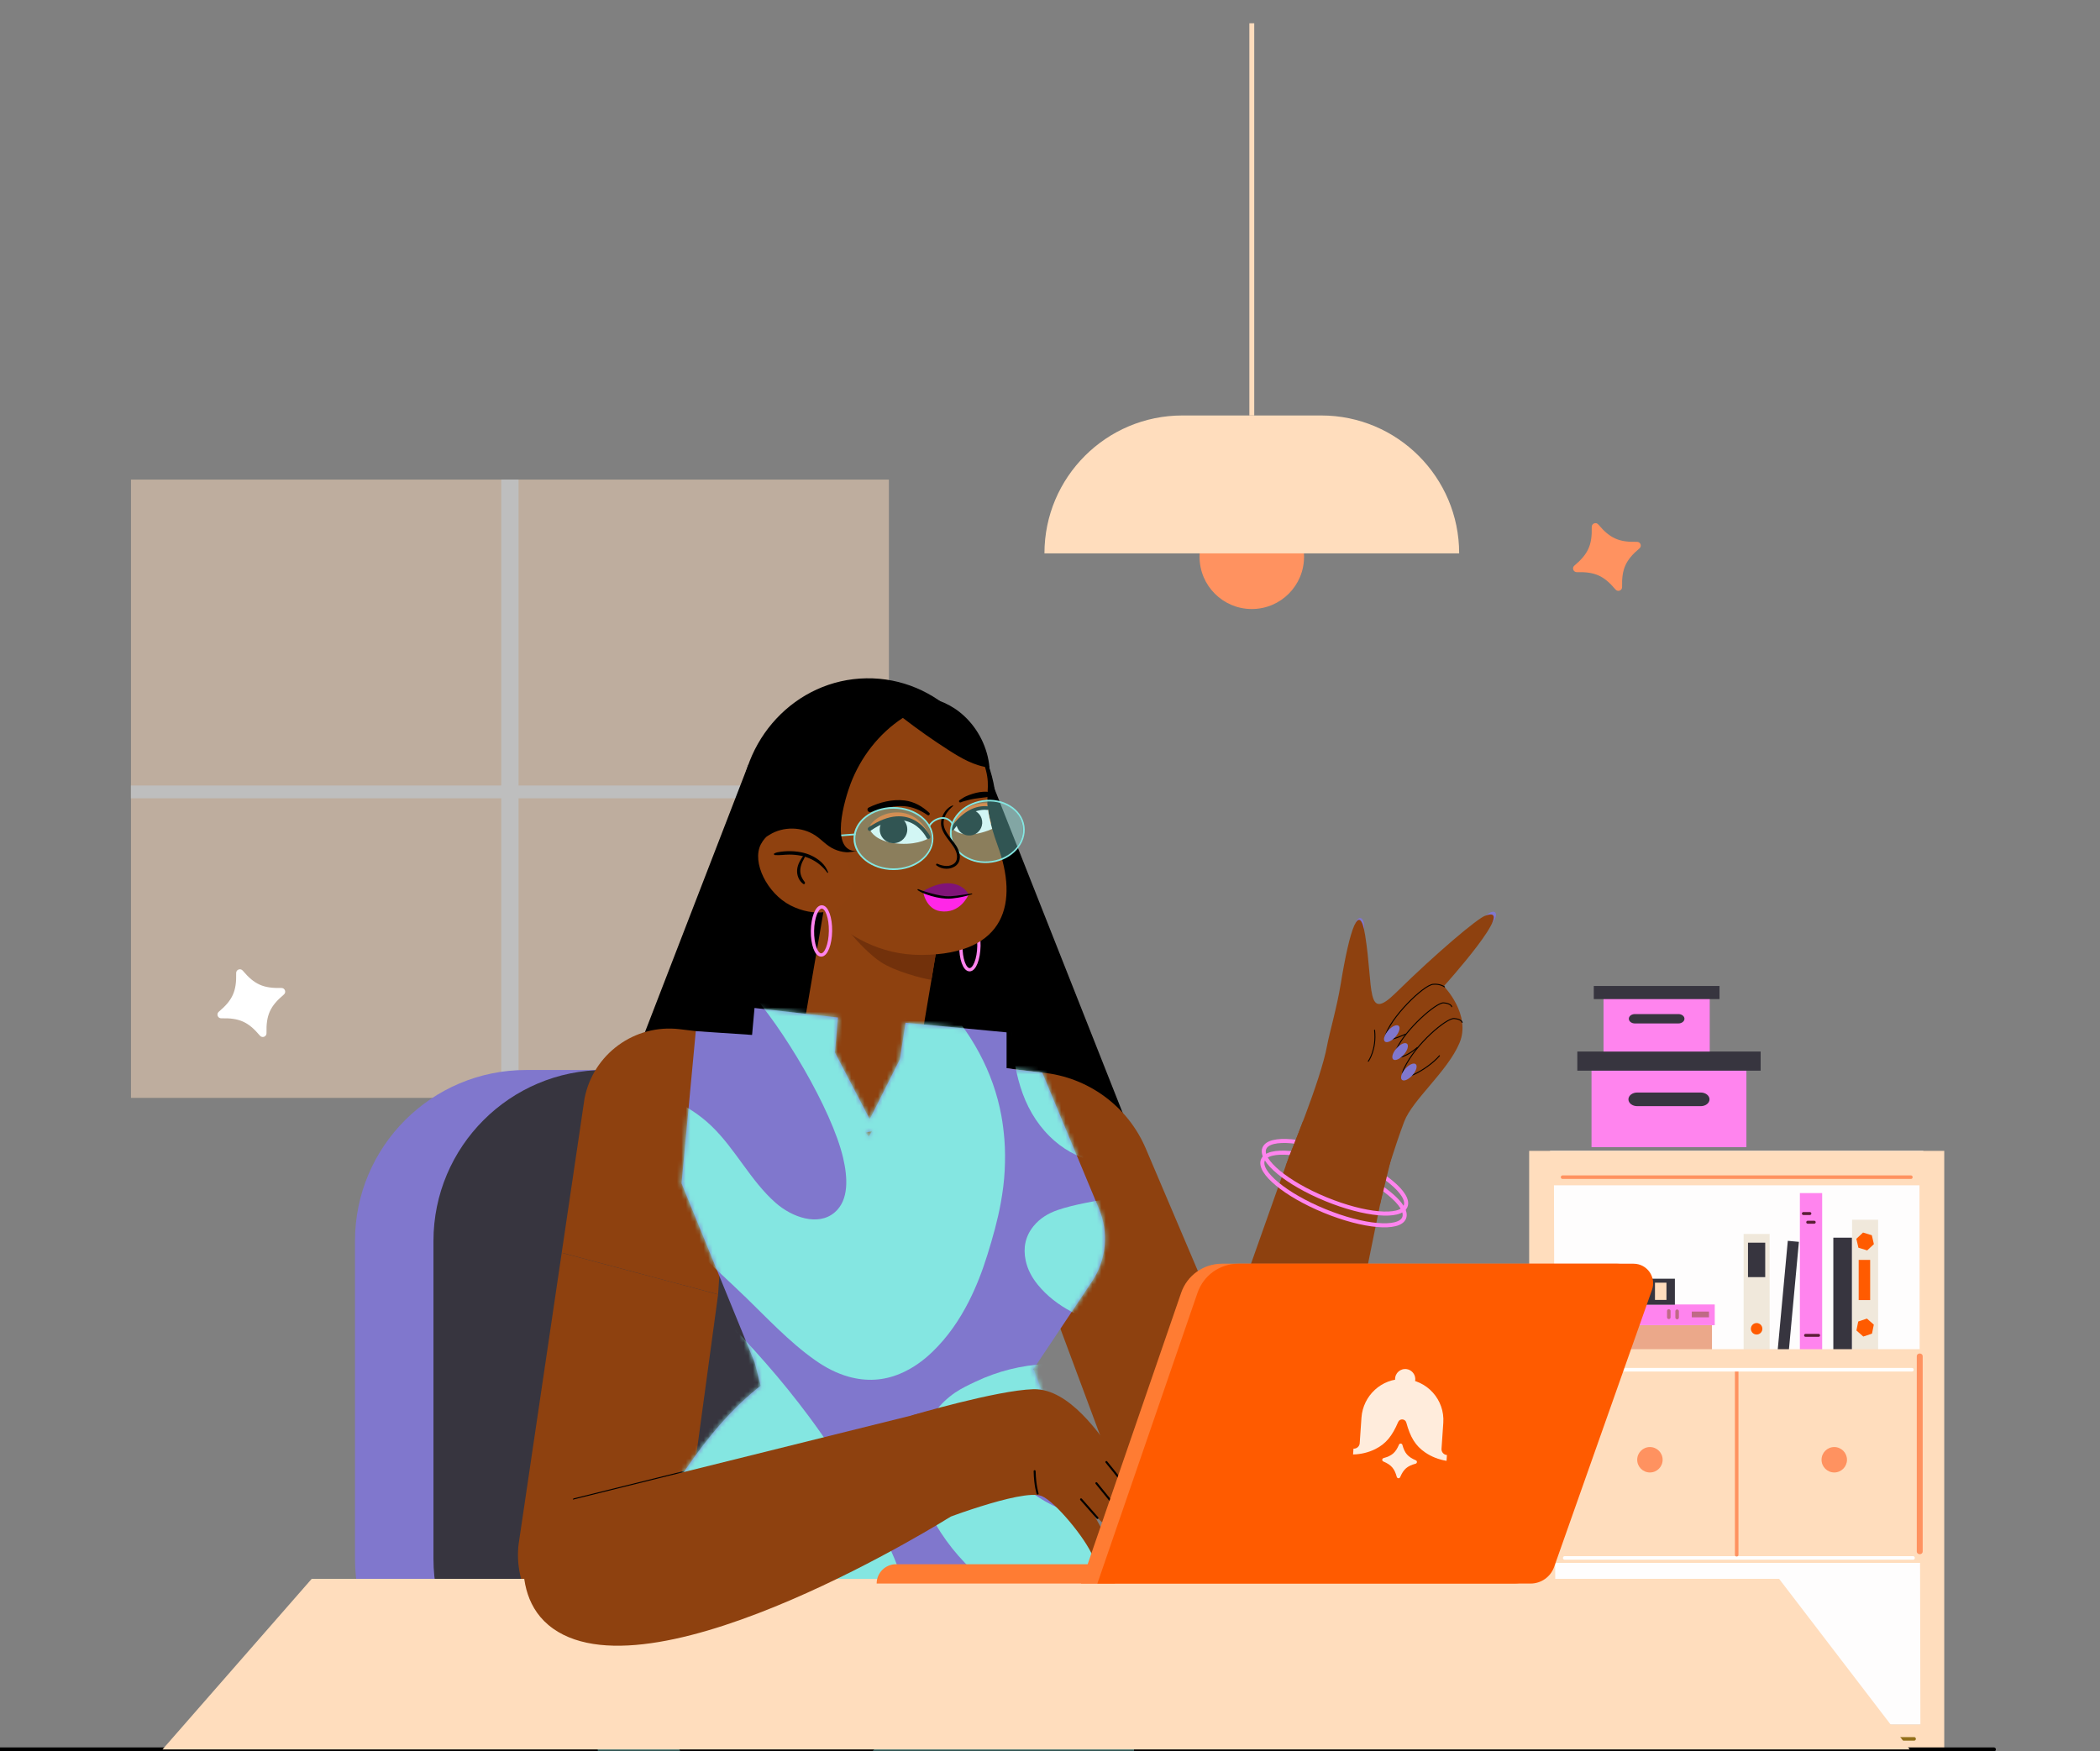 <svg width="470" height="392" viewBox="0 0 470 392" fill="none" xmlns="http://www.w3.org/2000/svg">
<rect x="0" y="0" width="470" height="392" fill="#808080" stroke="none"/>
<path d="M346.928 257.628H430.448V386.12H346.928V257.628Z" fill="#FEFDFD"/>
<path d="M390.236 276.236H396.06V305.355H390.236V276.236Z" fill="#F0E8DB"/>
<path d="M391.218 278.187H395.073V285.898H391.218V278.187Z" fill="#37353F"/>
<path d="M391.863 297.463C391.863 298.172 392.441 298.749 393.15 298.749C393.859 298.749 394.437 298.172 394.437 297.463C394.437 296.754 393.859 296.176 393.15 296.176C392.441 296.176 391.863 296.754 391.863 297.463Z" fill="#FF5B00"/>
<path d="M370.046 320.589H377.893V344.412H370.046V320.589Z" fill="#B2AD0D"/>
<path d="M371.396 322.972H376.538V324.258H371.396V322.972Z" fill="#D4CB61"/>
<path d="M372.487 334.743H375.447L376.929 337.302L375.447 339.866H372.487L371.009 337.302L372.487 334.743Z" fill="#D4CB61"/>
<path d="M375.556 333.183H372.383C371.873 333.183 371.869 332.387 372.383 332.387H375.556C376.065 332.387 376.07 333.183 375.556 333.183Z" fill="#D4CB61"/>
<path d="M375.446 330.996H372.496C371.987 330.996 371.982 330.201 372.496 330.201H375.446C375.956 330.201 375.96 330.996 375.446 330.996Z" fill="#D4CB61"/>
<path d="M393.677 343.885V338.062H422.796V343.885H393.677Z" fill="#ED9618"/>
<path d="M414.518 273.049H420.341V302.168H414.518V273.049Z" fill="#F0E8DB"/>
<path d="M410.317 277.068H414.477V302.859H410.317V277.068Z" fill="#37353F"/>
<path d="M402.829 267.084H407.821V303.691H402.829V267.084Z" fill="#FF84EE"/>
<path d="M400.127 277.77L402.612 278L400.311 302.853L397.826 302.623L400.127 277.77Z" fill="#37353F"/>
<path d="M354.038 302.477V296.653H383.157V302.477H354.038Z" fill="#EBA88A"/>
<path d="M354.657 296.653V292.016H383.776V296.653H354.657Z" fill="#FF84EE"/>
<path d="M380.007 320.631H382.866V344.453H380.007V320.631Z" fill="#913757"/>
<path d="M358.081 324.714L363.472 323.177L369.259 343.467L363.869 345.004L358.081 324.714Z" fill="#3D71A9"/>
<path d="M352.915 315.057H359.644V345.008H352.915V315.057Z" fill="#B2AD0D"/>
<path d="M381.998 356.933H388.726V386.884H381.998V356.933Z" fill="#913757"/>
<path d="M391.541 362.757H398.196V386.884H391.541V362.757Z" fill="#913757"/>
<path d="M398.428 364.42H405.138V386.884H398.428V364.42Z" fill="#913757"/>
<path d="M400.27 369.417C400.27 370.836 400.947 371.986 401.783 371.986C402.62 371.986 403.297 370.836 403.297 369.417C403.297 367.999 402.62 366.849 401.783 366.849C400.947 366.849 400.27 367.999 400.27 369.417Z" fill="#AB6680"/>
<path d="M399.192 383.552H404.334V384.838H399.192V383.552Z" fill="#AB6680"/>
<path d="M417.181 339.552C415.763 339.552 414.613 340.23 414.613 341.066C414.613 341.903 415.763 342.58 417.181 342.58C418.6 342.58 419.75 341.903 419.75 341.066C419.75 340.23 418.6 339.552 417.181 339.552Z" fill="#EBAC61"/>
<path d="M410.758 338.493V343.635H409.471V338.493H410.758Z" fill="#EBAC61"/>
<path d="M396.623 338.493V343.635H395.336V338.493H396.623Z" fill="#EBAC61"/>
<path d="M403.693 338.493V343.635H402.406V338.493H403.693Z" fill="#EBAC61"/>
<path d="M411.308 380.982H413.858V383.551H411.308V380.982Z" fill="#EDB84B"/>
<path d="M435.14 257.632V391.625H348.342V386.052H429.802L429.73 349.863H348.064L348.205 386.124L348.224 391.625H342.241V257.632H435.14ZM429.652 307.851H347.901L348.042 344.039H429.72L429.652 307.851ZM429.598 265.338H347.792L347.878 302.027H429.639L429.598 265.338Z" fill="#FFDDBD"/>
<path d="M395.337 337.602V333.442H424.456V337.602H395.337Z" fill="#3D71A9"/>
<path d="M410.294 334.879H421.86V336.166H410.294V334.879Z" fill="#5F8ABD"/>
<path d="M396.805 334.879H398.092V336.166H396.805V334.879Z" fill="#5F8ABD"/>
<path d="M394.264 333.292V327.468H415.895V333.292H394.264Z" fill="#B2AD0D"/>
<path d="M409.471 330.378C409.471 331.442 410.335 332.305 411.399 332.305C412.463 332.305 413.327 331.442 413.327 330.378C413.327 329.314 412.463 328.45 411.399 328.45C410.335 328.45 409.471 329.314 409.471 330.378Z" fill="#D4CB61"/>
<path d="M396.623 331.515C396.623 331.869 396.91 332.156 397.264 332.156C397.619 332.156 397.905 331.869 397.905 331.515C397.905 331.16 397.619 330.874 397.264 330.874C396.91 330.874 396.623 331.16 396.623 331.515Z" fill="#D4CB61"/>
<path d="M396.623 328.941C396.623 329.296 396.91 329.582 397.264 329.582C397.619 329.582 397.905 329.296 397.905 328.941C397.905 328.587 397.619 328.3 397.264 328.3C396.91 328.3 396.623 328.587 396.623 328.941Z" fill="#D4CB61"/>
<path d="M399.192 330.228C399.192 330.583 399.478 330.869 399.833 330.869C400.187 330.869 400.474 330.583 400.474 330.228C400.474 329.873 400.187 329.587 399.833 329.587C399.478 329.587 399.192 329.873 399.192 330.228Z" fill="#D4CB61"/>
<path d="M358.403 316.998H355.998C355.789 316.998 355.588 316.816 355.602 316.603C355.611 316.389 355.775 316.207 355.998 316.207H358.403C358.612 316.207 358.812 316.389 358.798 316.603C358.789 316.816 358.625 316.998 358.403 316.998Z" fill="#D4CB61"/>
<path d="M356.871 343.353H354.029C353.815 343.353 353.634 343.171 353.634 342.957C353.634 342.743 353.815 342.562 354.029 342.562H356.871C357.084 342.562 357.266 342.743 357.266 342.957C357.266 343.171 357.084 343.353 356.871 343.353Z" fill="#D4CB61"/>
<path d="M358.471 320.976V330.6C358.471 331.11 357.675 331.114 357.675 330.6V320.976C357.675 320.467 358.471 320.462 358.471 320.976Z" fill="#D4CB61"/>
<path d="M354.22 338.579C354.22 339.643 355.084 340.507 356.148 340.507C357.211 340.507 358.075 339.643 358.075 338.579C358.075 337.516 357.211 336.652 356.148 336.652C355.084 336.652 354.22 337.516 354.22 338.579Z" fill="#D4CB61"/>
<path d="M353.224 292.075V286.251H374.855V292.075H353.224Z" fill="#37353F"/>
<path d="M370.4 287.143H372.969V290.998H370.4V287.143Z" fill="#FFDDBD"/>
<path d="M354.979 287.143H356.266V290.998H354.979V287.143Z" fill="#EBAC61"/>
<path d="M378.634 293.608H382.489V294.894H378.634V293.608Z" fill="#BF6A86"/>
<path d="M356.789 293.608H364.499V294.894H356.789V293.608Z" fill="#BF6A86"/>
<path d="M375.751 293.526V294.949C375.751 295.158 375.57 295.353 375.356 295.344C375.142 295.335 374.96 295.171 374.96 294.949V293.526C374.96 293.316 375.142 293.116 375.356 293.13C375.57 293.139 375.751 293.303 375.751 293.526Z" fill="#BF6A86"/>
<path d="M373.892 293.471V294.894C373.892 295.104 373.71 295.304 373.496 295.29C373.282 295.281 373.101 295.117 373.101 294.894V293.471C373.101 293.262 373.282 293.062 373.496 293.076C373.71 293.085 373.892 293.249 373.892 293.471Z" fill="#BF6A86"/>
<path d="M417.896 279.915L419.396 278.514L418.932 276.519L416.968 275.918L415.468 277.319L415.932 279.315L417.896 279.915Z" fill="#FF5B00"/>
<path d="M417.027 299.199L418.973 298.544L419.377 296.535L417.836 295.18L415.89 295.835L415.486 297.844L417.027 299.199Z" fill="#FF5B00"/>
<path d="M415.99 282.042H418.559V291.035H415.99V282.042Z" fill="#FF5B00"/>
<path d="M361.707 362.338C361.707 362.306 360.198 362.306 360.198 362.306C359.384 362.306 358.693 361.638 358.666 360.783C358.634 359.883 359.316 359.142 360.166 359.142H368.982C369.795 359.142 370.486 359.81 370.514 360.665C370.545 361.565 369.864 362.306 369.018 362.306H367.863C367.863 365.871 369.068 369.262 371.168 372.004C372.178 373.317 372.782 374.99 372.782 376.814C372.782 380.301 370.573 383.237 367.554 384.16V385.761H362.021V384.16C359.002 383.237 356.793 380.296 356.793 376.814C356.793 374.99 357.398 373.317 358.407 372.004C360.512 369.262 361.712 365.871 361.712 362.343L361.707 362.338Z" fill="#913757"/>
<path d="M366.926 363.189H362.73C362.221 363.189 362.216 362.393 362.73 362.393H366.926C367.436 362.393 367.44 363.189 366.926 363.189Z" fill="#5B1E36"/>
<path d="M371.732 377.969C371.7 377.732 371.432 377.51 371.273 377.355C371.059 377.141 370.827 376.946 370.563 376.805C370.372 376.705 370.136 376.628 369.922 376.709C369.754 376.773 369.659 376.882 369.554 377.014C369.309 377.323 369.122 377.746 368.854 378.073C368.554 378.437 368.113 378.632 367.64 378.519C367.022 378.369 366.599 377.769 366.258 377.278C365.963 376.859 365.658 376.387 365.135 376.232C364.935 376.173 364.726 376.164 364.553 376.296C364.339 376.464 364.226 376.746 364.067 376.964C363.698 377.473 363.203 377.851 362.616 378.073C362.23 378.219 361.816 378.237 361.548 377.869C361.362 377.614 361.266 377.291 361.089 377.028C360.734 376.5 360.239 376.091 359.67 375.814H360.071C359.852 375.95 359.725 376.182 359.607 376.4C359.466 376.659 359.334 376.919 359.143 377.146C358.752 377.605 358.052 377.914 357.497 377.546C357.075 377.264 357.47 376.578 357.897 376.859C358.097 376.991 358.329 376.841 358.502 376.668C358.72 376.45 358.834 376.137 358.988 375.873C359.152 375.586 359.42 375.177 359.761 375.086C359.961 375.032 360.171 375.173 360.339 375.268C360.512 375.368 360.671 375.482 360.83 375.605C361.412 376.059 361.821 376.637 362.135 377.296C362.148 377.328 362.185 377.364 362.189 377.396C362.198 377.478 362.189 377.36 362.162 377.391C362.162 377.382 362.185 377.378 362.203 377.373C362.248 377.35 362.303 377.341 362.353 377.328C362.507 377.273 362.648 377.196 362.785 377.11C363.071 376.932 363.307 376.687 363.489 376.405C363.694 376.091 363.885 375.759 364.221 375.564C364.54 375.382 364.917 375.355 365.267 375.436C366.017 375.614 366.49 376.218 366.908 376.819C367.104 377.1 367.308 377.41 367.59 377.614C367.69 377.687 367.79 377.732 367.908 377.751C367.995 377.764 368.027 377.741 368.095 377.696C368.158 377.651 368.117 377.682 368.104 377.696C368.122 377.682 368.14 377.664 368.158 377.646C368.195 377.61 368.231 377.573 368.263 377.532C368.286 377.505 368.29 377.5 368.336 377.432C368.372 377.378 368.408 377.323 368.44 377.273C368.577 377.055 368.704 376.828 368.854 376.618C369.045 376.359 369.263 376.127 369.563 375.996C369.977 375.814 370.413 375.864 370.818 376.046C371.2 376.214 371.532 376.496 371.827 376.787C372.173 377.123 372.455 377.469 372.518 377.96C372.546 378.173 372.318 378.355 372.123 378.355C371.886 378.355 371.754 378.173 371.727 377.96L371.732 377.969Z" fill="#5B1E36"/>
<path d="M366.604 384.824H362.567C362.058 384.824 362.053 384.029 362.567 384.029H366.604C367.113 384.029 367.118 384.824 366.604 384.824Z" fill="#5B1E36"/>
<path d="M427.683 263.92H349.71C349.201 263.92 349.196 263.125 349.71 263.125H427.683C428.192 263.125 428.197 263.92 427.683 263.92Z" fill="#FF9260"/>
<path d="M428.166 349.159H350.192C349.683 349.159 349.678 348.363 350.192 348.363H428.166C428.675 348.363 428.679 349.159 428.166 349.159Z" fill="white"/>
<path d="M428.406 389.662H349.706C349.196 389.662 349.192 388.866 349.706 388.866H428.406C428.916 388.866 428.92 389.662 428.406 389.662Z" fill="#926F1A"/>
<path d="M346.505 306.864H430.443V346.69H346.505V306.864Z" fill="#FFDDBD"/>
<path d="M389.085 306.651V348.058C389.085 348.568 388.29 348.572 388.29 348.058V306.651C388.29 306.142 389.085 306.137 389.085 306.651Z" fill="#FF9260"/>
<path d="M427.925 307.024H350.674C350.165 307.024 350.16 306.228 350.674 306.228H427.925C428.434 306.228 428.438 307.024 427.925 307.024Z" fill="white"/>
<path d="M410.526 329.628C408.954 329.628 407.68 328.354 407.68 326.783C407.68 325.211 408.954 323.937 410.526 323.937C412.097 323.937 413.372 325.211 413.372 326.783C413.372 328.354 412.097 329.628 410.526 329.628Z" fill="#FF9260"/>
<path d="M369.268 329.628C367.696 329.628 366.422 328.354 366.422 326.783C366.422 325.211 367.696 323.937 369.268 323.937C370.84 323.937 372.114 325.211 372.114 326.783C372.114 328.354 370.84 329.628 369.268 329.628Z" fill="#FF9260"/>
<path d="M430.316 303.632V347.29C430.316 348.14 428.993 348.14 428.993 347.29V303.632C428.993 302.782 430.316 302.782 430.316 303.632Z" fill="#FF9260"/>
<path d="M348.564 303.632V347.29C348.564 348.14 347.241 348.14 347.241 347.29V303.632C347.241 302.782 348.564 302.782 348.564 303.632Z" fill="#B88830"/>
<path d="M398.583 365.644V384.634C398.583 385.061 397.923 385.061 397.923 384.634V365.644C397.923 365.216 398.583 365.216 398.583 365.644Z" fill="#5B1E36"/>
<path d="M407.021 299.263H404.098C403.67 299.263 403.67 298.604 404.098 298.604H407.021C407.448 298.604 407.448 299.263 407.021 299.263Z" fill="#5B1E36"/>
<path d="M405.07 271.995H403.611C403.438 271.995 403.275 271.845 403.279 271.663C403.288 271.486 403.425 271.331 403.611 271.331H405.07C405.243 271.331 405.407 271.481 405.402 271.663C405.393 271.84 405.257 271.995 405.07 271.995Z" fill="#5B1E36"/>
<path d="M406.043 273.94H404.584C404.411 273.94 404.247 273.79 404.252 273.608C404.261 273.431 404.397 273.276 404.584 273.276H406.043C406.216 273.276 406.379 273.426 406.375 273.608C406.366 273.786 406.229 273.94 406.043 273.94Z" fill="#5B1E36"/>
<g opacity="0.49">
<path d="M29.309 107.364H198.94V245.772H29.309V107.364Z" fill="#FFDDBD"/>
<path d="M112.188 107.364H116.057V245.772H112.188V107.364Z" fill="white"/>
<path d="M29.309 175.845H202.309V178.705H29.309V175.845Z" fill="white"/>
</g>
<path d="M280.165 136.337C273.707 136.337 268.472 131.102 268.472 124.644C268.472 118.186 273.707 112.951 280.165 112.951C286.623 112.951 291.858 118.186 291.858 124.644C291.858 131.102 286.623 136.337 280.165 136.337Z" fill="#FF9260"/>
<path d="M280.165 5.209V93.007" stroke="#FFDDBD" stroke-width="1.091" stroke-miterlimit="10"/>
<path d="M295.709 93.007H264.626C247.591 93.007 233.757 106.837 233.757 123.876H326.574C326.574 106.841 312.744 93.007 295.704 93.007H295.709Z" fill="#FFDDBD"/>
<path d="M356.197 239.066H390.862V256.802H356.197V239.066Z" fill="#FF84EE"/>
<path d="M353.019 235.397H394.049V239.68H353.019V235.397Z" fill="#37353F"/>
<path d="M382.606 246.099C382.606 246.945 381.724 247.627 380.633 247.627H366.431C365.34 247.627 364.458 246.94 364.458 246.099C364.458 245.258 365.34 244.572 366.431 244.572H380.633C381.724 244.572 382.606 245.258 382.606 246.099Z" fill="#37353F"/>
<path d="M358.884 223.236H382.656V235.397H358.884V223.236Z" fill="#FF84EE"/>
<path d="M356.706 220.722H384.843V223.659H356.706V220.722Z" fill="#37353F"/>
<path d="M376.997 228.06C376.997 228.637 376.392 229.11 375.642 229.11H365.904C365.158 229.11 364.549 228.642 364.549 228.06C364.549 227.478 365.153 227.01 365.904 227.01H375.642C376.387 227.01 376.997 227.478 376.997 228.06Z" fill="#37353F"/>
<path d="M352.365 126.613C355.452 124.012 356.352 122.003 356.247 117.97C356.224 117.179 357.211 116.802 357.72 117.411C360.321 120.498 362.33 121.398 366.363 121.294C367.154 121.271 367.531 122.258 366.922 122.767C363.835 125.367 362.935 127.377 363.039 131.409C363.062 132.2 362.075 132.578 361.566 131.968C358.966 128.881 356.956 127.981 352.924 128.086C352.133 128.109 351.755 127.122 352.365 126.613Z" fill="#FF9260"/>
<path d="M48.972 226.486C52.059 223.885 52.959 221.876 52.855 217.843C52.832 217.052 53.818 216.675 54.328 217.284C56.928 220.371 58.938 221.271 62.97 221.167C63.761 221.144 64.138 222.131 63.529 222.64C60.442 225.24 59.542 227.25 59.647 231.282C59.669 232.073 58.683 232.451 58.174 231.841C55.573 228.754 53.564 227.854 49.531 227.959C48.74 227.982 48.363 226.995 48.972 226.486Z" fill="white"/>
<path d="M117.748 239.529H175.486C196.637 239.529 213.784 256.676 213.784 277.827V348.931C213.784 370.083 196.637 387.229 175.486 387.229H117.748C96.596 387.229 79.45 370.083 79.45 348.931V277.827C79.45 256.676 96.596 239.529 117.748 239.529Z" fill="#8077CD"/>
<path d="M135.31 239.529H193.048C214.2 239.529 231.346 256.676 231.346 277.827V348.931C231.346 370.083 214.2 387.229 193.048 387.229H135.31C114.159 387.229 97.012 370.083 97.012 348.931V277.827C97.012 256.676 114.159 239.529 135.31 239.529Z" fill="#37353F"/>
<path d="M167.521 171.099L131.009 265.562L255.978 261.043L217.835 164.575L167.521 171.099Z" fill="black"/>
<path d="M216.991 217.086C215.877 217.069 215.009 214.646 215.054 211.673C215.099 208.701 216.038 206.305 217.153 206.321C218.268 206.338 219.135 208.761 219.091 211.734C219.046 214.706 218.106 217.102 216.991 217.086Z" stroke="#FF84EE" stroke-width="0.737" stroke-miterlimit="10"/>
<path d="M278.26 359.429C276.559 359.934 274.841 360.18 273.145 360.18C265.83 360.18 259.011 355.674 256.337 348.496L226.109 267.308L162.411 264.13L160.72 289.762L125.718 280.442L130.828 245.881C132.769 235.947 142.044 229.192 152.095 230.392L233.27 240.116C243.521 241.112 252.409 247.636 256.442 257.12L289.489 334.843C293.967 344.754 288.671 356.329 278.255 359.425L278.26 359.429Z" fill="#8E410F"/>
<path d="M165.693 182.032C165.446 165.598 178.076 152.083 193.903 151.845C209.729 151.608 222.759 164.738 223.006 181.172C223.253 197.606 210.623 211.121 194.796 211.359C178.969 211.596 165.939 198.466 165.693 182.032Z" fill="black"/>
<path d="M178.895 235.702L205.073 239.53C205.073 239.53 207.01 228.105 208.437 219.517C208.446 219.467 208.451 219.412 208.465 219.362C209.297 214.375 209.951 210.383 209.951 210.206L200.836 206.846L200.295 206.646L184.837 200.95L178.886 235.706L178.895 235.702Z" fill="#8E410F"/>
<path d="M186.46 204.05C186.46 204.05 192.298 212.188 197.172 215.393C200.304 217.453 206.469 219.062 208.465 219.358C209.297 214.37 209.951 210.379 209.951 210.201L200.836 206.842L200.295 206.642L186.46 204.05Z" fill="#72310B"/>
<path d="M177.941 195.726C177.941 195.726 187.261 213.902 206.328 213.775C225.391 213.638 227.85 201.8 223.331 189.416C222.8 187.956 222.386 186.688 222.063 185.56C221.522 183.678 221.24 182.21 221.104 181C220.622 176.777 221.886 175.622 220.09 170.598C214.362 155.041 199.95 156.114 199.95 156.114C158.428 158.86 177.941 195.73 177.941 195.73V195.726Z" fill="#8E410F"/>
<path d="M194.766 184.692C194.766 184.692 195.444 186.697 198.613 187.647C199.035 187.779 199.499 187.888 200.017 187.965C200.431 188.033 200.872 188.083 201.349 188.111C205.668 188.37 207.792 186.619 207.792 186.619C207.792 186.619 206.1 182.496 201.872 181.937C201.699 181.909 201.518 181.891 201.336 181.882C199.667 181.787 198.344 182.132 197.335 182.614C195.571 183.451 194.766 184.692 194.766 184.692Z" fill="#FF5B00"/>
<path d="M170.281 189.011C168.207 193.057 171.731 200.027 176.918 202.682C182.101 205.337 187.943 204.673 190.016 200.622C192.089 196.576 188.607 189.143 183.424 186.488C178.241 183.833 172.358 184.965 170.285 189.011H170.281Z" fill="#8F410F"/>
<path d="M194.767 185.847C194.767 185.847 195.458 187.634 198.686 188.47C199.118 188.584 199.59 188.684 200.118 188.752C200.541 188.811 200.991 188.857 201.477 188.88C205.883 189.102 208.056 187.538 208.056 187.538C208.056 187.538 206.337 183.87 202.023 183.379C201.845 183.356 201.664 183.342 201.477 183.329C199.777 183.247 198.427 183.556 197.39 183.988C195.59 184.738 194.767 185.847 194.767 185.847Z" fill="white"/>
<path d="M196.89 185.725C196.908 186.947 197.64 187.993 198.686 188.47C199.09 188.661 199.545 188.766 200.022 188.757C200.054 188.757 200.086 188.757 200.118 188.752C201.773 188.68 203.082 187.302 203.059 185.629C203.046 184.729 202.65 183.924 202.027 183.379C201.85 183.356 201.668 183.342 201.482 183.329C199.781 183.247 198.431 183.556 197.395 183.988C197.067 184.492 196.881 185.088 196.895 185.725H196.89Z" fill="black"/>
<path d="M207.769 187.379C207.769 187.379 203.868 179.255 194.648 185.575" stroke="black" stroke-width="0.864" stroke-linecap="round" stroke-linejoin="round"/>
<path d="M213.306 185.274C213.306 185.274 214.316 185.833 217.443 185.547C217.862 185.515 218.312 185.447 218.803 185.347C219.189 185.265 219.603 185.16 220.048 185.024C220.717 184.824 221.312 184.592 221.844 184.356C221.303 182.473 221.021 181.005 220.885 179.796C220.239 179.755 219.535 179.805 218.785 179.978C218.621 180.009 218.457 180.055 218.289 180.105C216.752 180.573 215.652 181.273 214.875 181.987C213.515 183.224 213.306 185.274 213.306 185.274Z" fill="#FF5B00"/>
<path d="M213.356 185.67C213.356 185.67 214.538 187.038 217.662 186.752C218.08 186.72 218.53 186.652 219.021 186.552C219.407 186.47 219.821 186.365 220.267 186.229C220.935 186.029 221.531 185.797 222.062 185.561C221.521 183.679 221.24 182.21 221.103 181.001C220.458 180.96 219.753 181.01 219.003 181.183C218.839 181.214 218.676 181.26 218.507 181.31C216.971 181.778 215.87 182.478 215.093 183.192C213.734 184.429 213.356 185.67 213.356 185.67Z" fill="white"/>
<path d="M214.416 185.588C214.993 186.588 216.071 187.111 217.148 187.024C217.571 186.997 217.989 186.87 218.38 186.647C218.403 186.633 218.435 186.615 218.458 186.597C219.785 185.779 220.231 184.047 219.444 182.683C219.021 181.951 218.326 181.469 217.562 181.305C217.403 181.369 217.248 181.437 217.089 181.514C215.653 182.228 214.684 183.101 214.034 183.928C213.993 184.492 214.116 185.065 214.416 185.583V185.588Z" fill="black"/>
<path d="M220.99 180.905C218.789 180.696 215.989 181.56 213.166 185.465" stroke="black" stroke-width="0.814" stroke-linecap="round" stroke-linejoin="round"/>
<path d="M183.775 213.786C182.66 213.77 181.793 211.346 181.838 208.374C181.882 205.401 182.822 203.005 183.937 203.022C185.051 203.039 185.919 205.462 185.874 208.434C185.83 211.407 184.89 213.803 183.775 213.786Z" stroke="#FF84EE" stroke-width="0.737" stroke-miterlimit="10"/>
<path d="M206.673 199.686C206.541 199.709 207.283 203.491 210.388 203.973C214.966 204.678 216.752 200.3 216.752 200.3C216.752 200.3 213.334 198.549 206.673 199.691V199.686Z" fill="#FF27E7"/>
<path d="M216.753 200.3C216.88 200.268 215.816 197.986 212.634 197.745C209.451 197.504 206.292 199.677 206.292 199.677C206.292 199.677 210.211 201.977 216.757 200.3H216.753Z" fill="#801478"/>
<path d="M217.516 200.195C216.507 200.522 215.493 200.772 214.443 200.95C213.57 201.095 212.675 201.222 211.793 201.177C210.31 201.1 208.81 200.745 207.414 200.254C206.71 200.009 206.023 199.699 205.405 199.286C205.26 199.186 205.382 198.981 205.541 199.054C206.114 199.313 206.733 199.499 207.333 199.677C208.06 199.89 208.787 200.1 209.528 200.268C210.21 200.422 210.906 200.559 211.606 200.618C212.424 200.686 213.252 200.609 214.061 200.513C215.211 200.377 216.348 200.15 217.498 200.013C217.612 200 217.621 200.172 217.525 200.204L217.516 200.195Z" fill="black"/>
<path d="M185.134 195.344C184.252 194.089 183.029 193.071 181.66 192.384C180.114 191.607 178.36 191.311 176.641 191.311C175.564 191.311 174.482 191.507 173.413 191.416C173.24 191.402 173.109 191.129 173.313 191.043C173.527 190.948 173.727 190.852 173.959 190.802C174.218 190.743 174.482 190.707 174.741 190.67C175.245 190.602 175.764 190.561 176.273 190.547C177.278 190.516 178.287 190.593 179.273 190.784C180.956 191.107 182.556 191.848 183.82 193.007C184.511 193.643 185.002 194.38 185.343 195.257C185.393 195.385 185.206 195.444 185.134 195.344Z" fill="black"/>
<path d="M180.196 191.521C180.151 192.021 179.773 192.498 179.573 192.953C179.351 193.466 179.178 194.021 179.123 194.58C179.019 195.662 179.441 196.622 180.11 197.449C180.287 197.667 180.051 198.076 179.778 197.881C178.791 197.181 178.314 195.917 178.405 194.73C178.455 194.098 178.655 193.494 178.941 192.93C179.091 192.634 179.264 192.348 179.446 192.071C179.61 191.825 179.769 191.571 180.032 191.43C180.101 191.393 180.201 191.439 180.196 191.521Z" fill="black"/>
<path d="M207.601 182.474C206.023 181.387 204.259 180.596 202.327 180.465C199.74 180.292 197.313 181.16 194.844 181.792C194.258 181.942 193.844 181.069 194.421 180.783C196.835 179.583 199.759 178.86 202.464 179.192C204.619 179.46 206.423 180.505 207.992 181.969C208.256 182.215 207.906 182.683 207.601 182.474Z" fill="black"/>
<path d="M214.766 179.127C215.239 178.823 215.694 178.482 216.208 178.254C216.717 178.027 217.244 177.836 217.776 177.672C218.749 177.377 219.749 177.209 220.767 177.227C221.099 177.231 221.386 177.509 221.386 177.845C221.386 178.213 221.099 178.418 220.767 178.464C219.908 178.577 218.976 178.659 218.09 178.804C217.599 178.886 217.108 178.995 216.63 179.127C216.098 179.273 215.553 179.377 215.048 179.609C214.725 179.755 214.462 179.327 214.766 179.132V179.127Z" fill="black"/>
<path d="M160.72 289.767L152.527 350.087C150.995 361.98 143.78 370.636 132.06 368.095C122.513 366.022 115.925 357.575 115.925 348.109C115.925 346.968 116.021 345.813 116.221 344.654L125.718 280.451L160.72 289.771V289.767Z" fill="#8E410F"/>
<path d="M290.394 360.661L309.756 265.294L288.502 258.87L262.329 332.738L290.394 360.661Z" fill="#8E410F"/>
<path d="M128.468 335.647L190.121 320.322" stroke="black" stroke-width="0.45" stroke-linecap="round" stroke-linejoin="round"/>
<path d="M264.53 334.924L279.242 285.001" stroke="black" stroke-width="0.45" stroke-linecap="round" stroke-linejoin="round"/>
<path d="M296.438 271.076C287.711 267.495 281.538 262.394 282.65 259.683C283.763 256.973 291.739 257.678 300.466 261.259C309.193 264.84 315.366 269.941 314.254 272.652C313.142 275.362 305.165 274.657 296.438 271.076Z" stroke="#FF84EE" stroke-width="0.905" stroke-miterlimit="10"/>
<path d="M296.764 268.453C288.037 264.872 281.864 259.772 282.976 257.061C284.089 254.35 292.065 255.056 300.792 258.637C309.52 262.218 315.693 267.318 314.58 270.029C313.468 272.74 305.491 272.034 296.764 268.453Z" stroke="#FF84EE" stroke-width="0.905" stroke-miterlimit="10"/>
<path d="M311.483 258.842L308.901 269.499L287.756 260.979L291.612 251.027L311.483 258.842Z" fill="#8E410F"/>
<path d="M139.848 353.442C148.022 335.848 158.16 319.636 170.244 310.216L168.912 305.024L152.532 264.916L155.723 230.833L168.321 231.683L168.867 225.646L187.547 227.782L186.865 235.602L194.653 250.541L201.413 237.107L202.659 228.955L225.282 231.101V239.112L227.814 239.471L233.274 240.121L245.981 270.645C248.199 275.982 247.608 282.079 244.394 286.884L231.314 306.46L248.868 353.442L263.143 391.626H125.213C129.073 379.538 133.951 366.131 139.848 353.442ZM194.426 254.446L195.221 253.16L193.767 253.56L194.426 254.446Z" fill="#8077CD"/>
<path d="M199.977 194.585C195.148 194.585 191.234 191.509 191.234 187.715C191.234 183.921 195.148 180.846 199.977 180.846C204.805 180.846 208.719 183.921 208.719 187.715C208.719 191.509 204.805 194.585 199.977 194.585Z" stroke="#84E6E1" stroke-width="0.377" stroke-linecap="round" stroke-linejoin="round"/>
<path d="M212.859 187.303C212.314 183.549 215.508 179.977 219.993 179.326C224.478 178.675 228.555 181.191 229.101 184.945C229.646 188.7 226.452 192.271 221.966 192.923C217.481 193.574 213.404 191.058 212.859 187.303Z" stroke="#84E6E1" stroke-width="0.368" stroke-linecap="round" stroke-linejoin="round"/>
<path opacity="0.37" d="M199.727 194.585C194.898 194.585 190.984 191.509 190.984 187.715C190.984 183.921 194.898 180.846 199.727 180.846C204.555 180.846 208.469 183.921 208.469 187.715C208.469 191.509 204.555 194.585 199.727 194.585Z" fill="#84E6E1"/>
<path opacity="0.37" d="M212.609 187.301C212.064 183.547 215.258 179.975 219.743 179.324C224.228 178.673 228.306 181.189 228.851 184.944C229.396 188.698 226.202 192.27 221.717 192.921C217.232 193.572 213.154 191.056 212.609 187.301Z" fill="#84E6E1"/>
<path d="M213.293 180.45C212.279 181.342 211.393 182.396 211.206 183.783C211.029 185.092 211.661 186.156 212.411 187.17C213.161 188.184 213.993 189.088 214.48 190.23C214.966 191.371 215.03 192.83 214.066 193.685C212.838 194.767 210.865 194.712 209.597 193.739C209.379 193.571 209.556 193.248 209.815 193.366C211.015 193.917 212.666 194.189 213.711 193.157C214.148 192.725 214.243 192.012 214.175 191.425C214.111 190.866 213.875 190.343 213.593 189.866C212.416 187.852 210.165 186.111 210.688 183.524C210.961 182.183 211.893 180.796 213.211 180.305C213.293 180.273 213.361 180.396 213.298 180.45H213.293Z" fill="black"/>
<path d="M213.166 184.433C213.166 184.433 212.379 182.842 210.52 183.165C208.66 183.488 207.969 184.933 207.969 184.933" stroke="#84E6E1" stroke-width="0.377" stroke-linecap="round" stroke-linejoin="round"/>
<path d="M191.316 186.792L184.728 187.279" stroke="#84E6E1" stroke-width="0.377" stroke-linecap="round" stroke-linejoin="round"/>
<path d="M206.401 155.932C209.788 156.428 212.993 157.696 215.771 160.265C218.999 163.247 221.067 167.452 221.463 171.83C218.121 171.476 215.107 169.721 212.275 167.902C208.77 165.652 205.364 163.252 202.068 160.706C196.717 164.202 192.626 169.498 190.366 175.458C189.166 178.627 185.393 190.77 191.885 190.547C191.03 190.575 190.184 190.852 189.33 190.779C188.43 190.707 187.548 190.466 186.72 190.102C185.024 189.356 183.961 188.002 182.469 187.015C179.469 185.033 175.273 184.969 172.222 186.879C172.004 187.015 171.781 187.165 171.526 187.206C171.049 187.283 170.585 186.947 170.353 186.524C170.122 186.101 170.076 185.606 170.035 185.124C169.972 184.401 169.917 183.633 170.267 182.996C170.385 182.782 170.544 182.591 170.653 182.369C171.072 181.496 170.581 180.491 170.558 179.591C170.535 178.704 170.399 177.836 170.294 176.936C170.076 175.022 170.076 173.026 170.826 171.221C171.208 170.298 171.772 169.457 172.372 168.657C175.332 164.711 179.296 161.528 183.792 159.496C186.57 158.241 189.534 157.423 192.53 156.85C197.09 155.982 201.909 155.268 206.401 155.923V155.932Z" fill="black"/>
<path d="M446.25 391.625H435.138H348.34H348.222H342.239H-4.266" stroke="black" stroke-width="0.9" stroke-miterlimit="10" stroke-linecap="round"/>
<mask id="mask0_498_8949" style="mask-type:luminance" maskUnits="userSpaceOnUse" x="125" y="225" width="139" height="167">
<path d="M139.848 353.442C148.022 335.848 158.16 319.636 170.244 310.216L168.912 305.024L152.532 264.916L155.723 230.833L168.321 231.683L168.867 225.646L187.547 227.782L186.865 235.602L194.653 250.541L201.413 237.107L202.659 228.955L225.282 231.101V239.112L227.814 239.471L233.274 240.121L245.981 270.645C248.199 275.982 247.608 282.079 244.394 286.884L231.314 306.46L248.868 353.442L263.143 391.626H125.213C129.073 379.538 133.951 366.131 139.848 353.442ZM194.426 254.446L195.221 253.16L193.767 253.56L194.426 254.446Z" fill="white"/>
</mask>
<g mask="url(#mask0_498_8949)">
<path d="M133.733 243.73C133.737 253.096 133.733 262.466 133.733 271.836C133.733 311.534 133.733 351.232 133.733 390.93C133.733 392.244 134.015 393.494 134.665 394.654C134.801 394.663 134.942 394.672 135.079 394.672H152.8C152.891 394.672 152.986 394.672 153.077 394.672C153.618 394.64 153.664 394.572 153.405 394.099C152.577 392.594 151.759 391.089 150.909 389.603C146.631 382.092 142.207 374.677 137.67 367.321C137.024 366.276 136.365 365.244 135.933 364.084C135.006 361.602 134.906 359.011 135.01 356.415C135.079 354.842 135.11 353.269 135.101 351.696C135.101 351.405 135.033 351.109 135.151 350.827C135.46 350.796 135.597 351.018 135.765 351.159C136.852 352.06 137.938 352.964 139.016 353.874C141.684 356.128 144.335 358.411 147.085 360.575C149.868 362.766 152.691 364.907 155.491 367.08C159.151 369.922 162.815 372.754 166.689 375.296C170.949 378.083 175.395 380.492 180.237 382.129C183.883 383.361 187.588 384.147 191.475 383.82C193.958 383.611 196.317 383.015 198.481 381.765C200.927 380.356 202.727 378.36 203.841 375.755C205.191 372.6 205.392 369.29 204.964 365.935C204.441 361.857 203.4 357.892 202.1 354.001C200.959 350.587 199.563 347.281 197.999 344.049C196.585 341.13 195.017 338.289 193.357 335.502C191.175 331.838 188.852 328.264 186.447 324.75C184.665 322.149 182.878 319.553 180.996 317.03C177.95 312.948 174.754 308.983 171.39 305.151C168.235 301.546 164.97 298.036 161.602 294.626C160.006 293.012 158.378 291.43 156.773 289.821C155.682 288.721 154.555 287.657 153.418 286.602C151.263 284.606 149.104 282.61 146.913 280.646C144.708 278.664 142.466 276.732 140.252 274.763C139.057 273.704 137.784 272.736 136.747 271.504C135.451 269.972 134.724 268.239 134.86 266.212C134.942 264.939 135.224 263.698 135.624 262.479C135.965 261.434 135.801 261.415 136.783 262.084C137.843 262.807 138.729 263.72 139.652 264.602C141.762 266.616 143.889 268.608 146.008 270.617C147.454 271.986 148.886 273.363 150.331 274.736C152.45 276.741 154.573 278.741 156.692 280.746C158.106 282.087 159.506 283.429 160.92 284.765C162.938 286.675 164.989 288.552 166.975 290.489C169.362 292.817 171.699 295.199 174.118 297.495C176.754 300.004 179.473 302.409 182.451 304.505C184.76 306.133 187.229 307.438 189.961 308.197C193.862 309.279 197.695 309.097 201.445 307.519C204.196 306.365 206.574 304.66 208.706 302.605C212.088 299.336 214.711 295.513 216.839 291.33C218.539 287.975 219.881 284.47 220.994 280.883C222.186 277.055 223.277 273.204 223.99 269.253C224.422 266.862 224.741 264.448 224.859 262.025C224.972 259.715 224.982 257.397 224.795 255.082C224.65 253.305 224.436 251.536 224.118 249.781C223.213 244.844 221.549 240.175 219.18 235.752C217.921 233.397 216.489 231.155 214.893 229.019L167.412 221.485C175.04 229.719 186.17 248.345 188.702 259.22C189.689 263.452 190.098 268.626 186.784 271.431C183.069 274.572 177.25 272.486 173.604 269.276C167.953 264.307 164.598 257.183 159.151 251.991C154.1 247.181 147.313 244.235 140.348 243.826C138.211 243.703 135.956 243.767 133.742 243.73H133.733Z" fill="#84E6E1"/>
<path d="M253.796 304.66C251.991 304.646 250.191 304.646 248.386 304.76C247.231 304.833 246.072 304.792 244.912 304.819C243.271 304.86 241.63 304.883 239.989 304.969C238.002 305.069 236.024 305.246 234.038 305.351C228.559 305.633 223.345 306.938 218.385 309.279C216.794 310.034 215.198 310.775 213.738 311.77C210.242 314.162 207.901 317.412 206.692 321.458C205.428 325.696 205.555 329.96 206.587 334.22C207.365 337.43 208.788 340.353 210.583 343.112C212.165 345.545 213.97 347.8 215.984 349.896C218.726 352.746 221.781 355.21 225.031 357.442C228.723 359.975 232.615 362.166 236.561 364.266C241.266 366.771 246.144 368.899 251.032 371.018C251.627 371.277 252.214 371.55 252.809 371.804C253.123 371.936 253.428 372.136 253.791 372.104V340.539C253.423 340.539 253.05 340.521 252.682 340.53C250.668 340.589 248.663 340.571 246.658 340.289C242.212 339.666 237.984 338.403 234.07 336.175C231.642 334.793 229.441 333.106 227.505 331.092C226.7 330.251 226.027 329.301 225.659 328.182C225.091 326.459 225.3 324.905 226.691 323.613C227.35 323.004 228.114 322.586 228.95 322.286C230.755 321.64 232.642 321.436 234.542 321.349C237.011 321.236 239.434 321.486 241.807 322.222C245.131 323.25 248.336 324.573 251.541 325.909C252.282 326.218 252.982 326.646 253.796 326.778V304.669V304.66Z" fill="#84E6E1"/>
<path d="M253.796 375.718C251.682 375.468 249.568 375.277 247.445 375.127C245.435 374.986 243.43 374.895 241.416 374.841C240.375 374.813 239.339 374.745 238.297 374.768C232.665 374.9 227.077 375.377 221.594 376.759C215.871 378.2 210.492 380.451 205.505 383.628C202.586 385.488 199.868 387.593 197.335 389.952C195.994 391.203 194.771 392.557 193.557 393.921C193.398 394.099 193.157 394.253 193.18 394.59C193.476 394.731 193.803 394.667 194.117 394.667C205.951 394.667 217.789 394.667 229.623 394.667C237.361 394.667 245.094 394.667 252.832 394.667C253.155 394.667 253.478 394.644 253.8 394.631C253.8 388.325 253.8 382.024 253.8 375.718H253.796Z" fill="#84E6E1"/>
<path d="M226.418 229.009C226.423 229.377 226.432 229.75 226.436 230.118C226.523 234.583 227.036 238.984 228.364 243.262C229.673 247.485 231.769 251.259 234.933 254.395C237.711 257.146 241.012 258.987 244.78 259.992C246.981 260.578 249.227 260.856 251.509 260.833C252.273 260.824 253.037 260.842 253.8 260.851V229.004H226.418V229.009Z" fill="#84E6E1"/>
<path d="M253.796 267.53C253.096 267.503 252.423 267.708 251.736 267.808C248.718 268.258 245.699 268.717 242.712 269.331C240.693 269.744 238.689 270.204 236.738 270.872C234.62 271.599 232.751 272.718 231.319 274.477C229.469 276.75 228.955 279.346 229.555 282.178C229.987 284.215 230.96 285.993 232.26 287.593C234.351 290.166 236.943 292.112 239.852 293.667C243.198 295.454 246.786 296.618 250.395 297.713C251.523 298.054 252.664 298.359 253.796 298.682C253.796 288.298 253.796 277.914 253.796 267.53Z" fill="#84E6E1"/>
</g>
<path d="M208.97 340.921C208.97 340.921 228.728 333.142 233.147 334.906C236.116 336.093 242.972 344.394 244.572 348.386C244.977 349.4 243.067 360.734 246.459 356.528C248.436 354.073 250.069 349.754 248.75 346.636C247.645 344.026 244.786 339.048 244.786 339.048C244.786 339.048 250.896 344.49 251.851 346.667C252.805 348.85 254.265 354.296 255.638 356.524C257.011 358.751 258.82 358.629 258.734 356.919C258.647 355.21 257.856 352.532 257.856 352.532C257.856 352.532 260.175 359.461 262.544 358.601C264.912 357.742 260.789 347.095 260.789 347.095C260.789 347.095 264.198 350.841 265.812 351.559C267.426 352.278 270.672 352.759 267.422 349.236C264.171 345.713 250.623 326.964 248.5 324.281C246.377 321.604 239.412 310.77 231.283 310.988C223.154 311.211 204.051 316.853 204.051 316.853L208.97 340.912V340.921Z" fill="#8E410F"/>
<path d="M247.618 327.291C247.618 327.291 256.961 338.711 258.475 341.862C259.993 345.012 260.92 347.454 260.92 347.454" stroke="black" stroke-width="0.45" stroke-linecap="round" stroke-linejoin="round"/>
<path d="M245.381 332.033L253.869 342.48C254.996 343.867 255.833 345.472 256.324 347.19L258.106 353.441" stroke="black" stroke-width="0.45" stroke-linecap="round" stroke-linejoin="round"/>
<path d="M241.953 335.647L245.622 339.812" stroke="black" stroke-width="0.45" stroke-linecap="round" stroke-linejoin="round"/>
<path d="M231.56 329.337C231.642 332.628 232.224 334.342 232.224 334.342" stroke="black" stroke-width="0.45" stroke-linecap="round" stroke-linejoin="round"/>
<path d="M245.159 358.059C244.802 357.858 245.052 356.74 245.717 355.561C246.382 354.382 247.209 353.589 247.566 353.79C247.922 353.991 247.673 355.11 247.008 356.289C246.343 357.468 245.515 358.26 245.159 358.059Z" fill="#FFDDBD"/>
<path d="M257.086 356.192C256.832 354.863 256.952 353.723 257.354 353.646C257.756 353.569 258.288 354.584 258.542 355.913C258.796 357.243 258.677 358.383 258.275 358.46C257.873 358.536 257.341 357.521 257.086 356.192Z" fill="#FFDDBD"/>
<path d="M267.038 350.549C266.202 349.485 265.785 348.417 266.107 348.164C266.429 347.911 267.368 348.569 268.203 349.634C269.039 350.698 269.456 351.766 269.134 352.019C268.812 352.271 267.874 351.613 267.038 350.549Z" fill="#FFDDBD"/>
<path d="M261.43 356.434C261.148 354.961 261.336 353.688 261.849 353.59C262.362 353.492 263.006 354.606 263.287 356.078C263.569 357.551 263.382 358.824 262.869 358.922C262.356 359.02 261.711 357.906 261.43 356.434Z" fill="#FFDDBD"/>
<path d="M36.369 391.626H427.41L398.182 353.441H69.762L36.369 391.626Z" fill="#FFDDBD"/>
<path d="M123.781 364.58C146.935 380.974 212.811 339.493 212.811 339.493L212.725 314.702L119.385 337.902C119.385 337.902 112.011 356.242 123.781 364.575V364.58Z" fill="#8E410F"/>
<path d="M249.532 350.164H200.537C198.145 350.164 196.204 352.105 196.204 354.496H249.537V350.164H249.532Z" fill="#FF7C33"/>
<path d="M241.944 354.496H338.89C341.263 354.496 343.381 353 344.172 350.759L366.072 288.738C367.077 285.888 364.963 282.896 361.939 282.896H273.464C269.354 282.896 265.699 285.506 264.358 289.389L241.94 354.492L241.944 354.496Z" fill="#FF7C33"/>
<path d="M245.608 354.496H342.554C344.927 354.496 347.045 353 347.836 350.759L369.736 288.738C370.741 285.888 368.627 282.896 365.603 282.896H277.128C273.018 282.896 269.363 285.506 268.022 289.389L245.604 354.492L245.608 354.496Z" fill="#FF5B00"/>
<path d="M312.235 308.806C312.19 307.369 313.463 306.264 314.877 306.501C315.927 306.678 316.718 307.592 316.754 308.651C316.8 310.088 315.527 311.193 314.113 310.956C313.063 310.779 312.272 309.865 312.235 308.806Z" fill="#FFECDC"/>
<path d="M309.653 326.409C311.535 325.891 312.34 325.191 313.108 323.399C313.258 323.045 313.767 323.081 313.867 323.449C314.386 325.332 315.086 326.136 316.877 326.905C317.232 327.055 317.195 327.564 316.827 327.664C314.945 328.182 314.14 328.882 313.372 330.673C313.222 331.028 312.713 330.992 312.613 330.623C312.094 328.741 311.394 327.937 309.603 327.168C309.248 327.018 309.285 326.509 309.653 326.409Z" fill="#FFECDC"/>
<path d="M304.316 323.072L304.707 317.371C305.048 312.42 309.221 308.542 314.181 308.715C319.396 308.896 323.378 313.352 323.024 318.512L322.624 324.327C322.574 325.045 323.119 325.672 323.837 325.722L323.746 327.027L323.665 327.013C321.996 326.732 320.396 326.113 318.996 325.163C316.782 323.654 315.645 321.744 314.745 318.457C314.504 317.58 313.281 317.493 312.922 318.334C311.581 321.467 310.194 323.204 307.794 324.399C306.275 325.154 304.607 325.545 302.915 325.595H302.829L302.92 324.295C303.638 324.345 304.266 323.799 304.316 323.081" fill="#FFECDC"/>
<path d="M303.943 210.147C303.352 210.081 302.989 208.987 303.132 207.705C303.275 206.422 303.871 205.436 304.462 205.502C305.054 205.568 305.417 206.662 305.274 207.944C305.13 209.227 304.534 210.213 303.943 210.147Z" fill="#8077CD"/>
<path d="M331.537 207.743C331.09 207.35 331.42 206.246 332.273 205.277C333.125 204.309 334.179 203.842 334.625 204.235C335.072 204.629 334.743 205.733 333.89 206.701C333.037 207.67 331.984 208.136 331.537 207.743Z" fill="#8077CD"/>
<path d="M288.339 259.261C288.339 259.261 295.595 241.93 297.022 234.038C297.513 231.328 299.218 225.504 300.059 220.322C302.083 207.856 304.274 201.514 305.533 209.365C307.452 221.322 305.606 228.919 312.344 222.304C321.736 213.079 330.615 205.683 332.324 205.028C339.985 202.1 323.145 220.772 323.145 220.772C323.145 220.772 329.351 227.109 326.637 233.506C323.927 239.903 316.171 246.135 314.276 251.077C312.262 256.337 309.161 266.557 309.161 266.557L288.344 259.256L288.339 259.261Z" fill="#8E410F"/>
<path d="M322.168 236.338C319.595 239.393 312.23 243.453 314.248 239.179C316.89 233.592 323.768 227.868 325.446 228.009C327.124 228.145 327.242 228.873 327.242 228.873" stroke="black" stroke-width="0.214" stroke-linecap="round" stroke-linejoin="round"/>
<path d="M317.208 234.492C314.58 236.774 311.184 237.902 312.58 234.81C314.526 230.505 321.436 224.359 323.114 224.499C324.791 224.636 324.91 225.363 324.91 225.363" stroke="black" stroke-width="0.214" stroke-linecap="round" stroke-linejoin="round"/>
<path d="M314.58 231.497C312.575 232.401 309.634 233.529 310.039 231.956C311.057 227.96 318.545 220.508 320.763 220.34C322.441 220.213 323.291 220.926 323.291 220.926" stroke="black" stroke-width="0.214" stroke-linecap="round" stroke-linejoin="round"/>
<path d="M306.242 237.575C306.242 237.575 308.134 234.979 307.643 230.615" stroke="black" stroke-width="0.214" stroke-linecap="round" stroke-linejoin="round"/>
<path d="M309.948 233.156C309.502 232.763 309.831 231.659 310.684 230.69C311.536 229.722 312.59 229.255 313.036 229.648C313.483 230.042 313.154 231.146 312.301 232.114C311.448 233.083 310.395 233.549 309.948 233.156Z" fill="#8077CD"/>
<path d="M311.812 237.156C311.365 236.763 311.695 235.659 312.547 234.69C313.4 233.721 314.454 233.255 314.9 233.648C315.347 234.041 315.018 235.145 314.165 236.114C313.312 237.082 312.259 237.549 311.812 237.156Z" fill="#8077CD"/>
<path d="M313.769 241.736C313.322 241.343 313.652 240.239 314.504 239.27C315.357 238.301 316.411 237.835 316.857 238.228C317.304 238.621 316.975 239.725 316.122 240.694C315.269 241.663 314.216 242.129 313.769 241.736Z" fill="#8077CD"/>
</svg>
